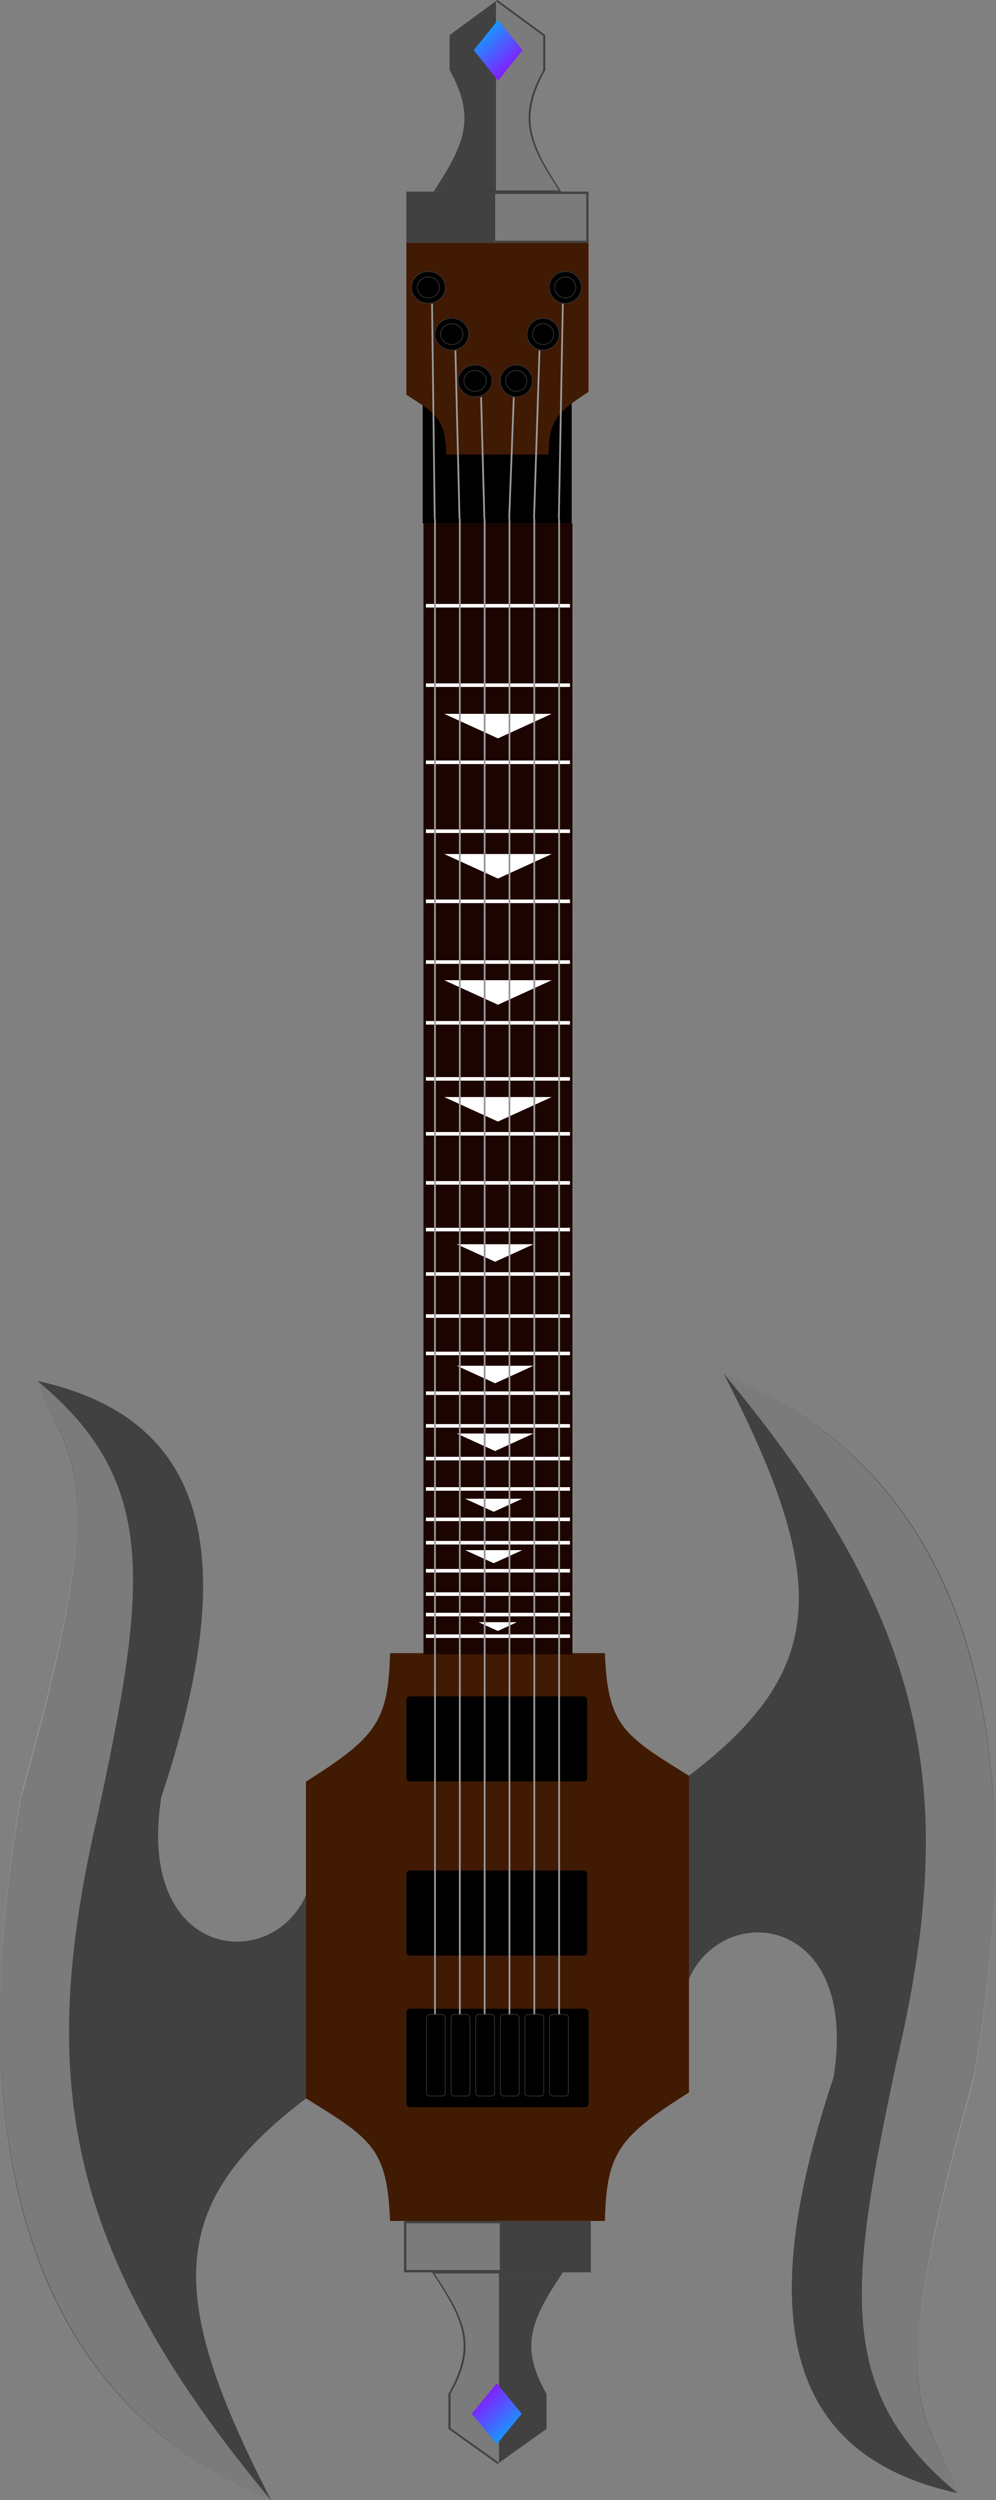 <svg width="279" height="700" viewBox="0 0 279 700" fill="none" xmlns="http://www.w3.org/2000/svg">
<rect x="0" y="0" width="279" height="700" fill="#808080" stroke="none"/>
<path d="M45.198 503.085C37.939 548.536 75.947 552.804 85.751 530.561L85.769 587.477C46.649 617.125 46.321 642.507 75.947 700C36.702 683.645 -18.25 641.121 5.951 503.085C32.775 407.571 18.895 410.778 10.472 386.635C61.5 397.757 66.133 440.28 45.198 503.085Z" fill="#414141"/>
<path d="M27.481 507.664C41.219 443.551 44.486 414.766 10.467 386.635C18.89 410.778 32.774 406.916 5.951 502.43C-18.25 640.467 36.643 683.645 75.888 700C17.162 629.509 10.472 580.935 27.481 507.664Z" fill="#D5D5D5" fill-opacity="0.39"/>
<path d="M233.504 581.588C240.764 536.137 202.756 531.869 192.952 554.112L192.934 497.196C232.054 467.548 232.381 442.166 202.756 384.673C242.001 401.028 296.952 443.551 272.751 581.588C245.928 677.102 259.807 673.895 268.23 698.037C217.202 686.916 212.569 644.392 233.504 581.588Z" fill="#414141"/>
<path d="M251.211 577.009C237.473 641.121 234.206 669.907 268.225 698.037C259.802 673.895 245.918 677.757 272.742 582.243C296.943 444.206 242.05 401.028 202.805 384.673C261.531 455.164 268.221 503.738 251.211 577.009Z" fill="#D5D5D5" fill-opacity="0.39"/>
<path fill-rule="evenodd" clip-rule="evenodd" d="M139.35 462.85H109.257C108.817 482.212 105.083 486.535 85.705 498.832L85.705 587.476C86.02 587.673 86.331 587.866 86.637 588.058C104.106 598.949 108.485 601.679 109.257 621.822H139.35L169.444 621.822C169.883 602.461 173.618 598.138 192.995 585.841L192.995 497.196C192.68 497 192.37 496.806 192.063 496.615C174.595 485.724 170.215 482.994 169.444 462.85H139.35Z" fill="#411A04"/>
<rect x="113.183" y="621.823" width="52.336" height="14.393" fill="#414141"/>
<rect x="113.832" y="622.477" width="26.168" height="13.084" fill="#D4D4D4" fill-opacity="0.39"/>
<path fill-rule="evenodd" clip-rule="evenodd" d="M121.033 636.215C129.597 649.119 133.45 656.604 125.613 670.234V680.047L139.351 689.86V689.86L139.351 689.86L153.089 680.047V670.234C145.252 656.604 149.105 649.119 157.669 636.215H139.351V636.215H121.033Z" fill="#414141"/>
<path d="M126.206 670.146C133.948 656.682 130.142 649.289 121.683 636.542H139.777V689.533L126.206 679.839V670.146Z" fill="#D4D4D4" fill-opacity="0.39"/>
<path d="M139.153 667.29L146.157 675.794L139.153 684.299L132.149 675.794L139.153 667.29Z" fill="url(#paint0_linear_719_1557)"/>
<rect x="114.082" y="475.203" width="50.13" height="23.326" rx="0.75" fill="black" stroke="black" stroke-width="0.5"/>
<rect x="114.082" y="523.94" width="50.13" height="23.326" rx="0.75" fill="black" stroke="black" stroke-width="0.5"/>
<rect x="114.081" y="562.657" width="50.528" height="27.049" rx="0.75" fill="black" stroke="black" stroke-width="0.5"/>
<rect x="119.472" y="564.021" width="5.267" height="22.831" rx="0.875" fill="black" stroke="#2E2E2E" stroke-width="0.25"/>
<rect x="133.263" y="564.021" width="5.267" height="22.831" rx="0.875" fill="black" stroke="#2E2E2E" stroke-width="0.25"/>
<rect x="147.055" y="564.021" width="5.267" height="22.831" rx="0.875" fill="black" stroke="#2E2E2E" stroke-width="0.25"/>
<rect x="153.95" y="564.021" width="5.267" height="22.831" rx="0.875" fill="black" stroke="#2E2E2E" stroke-width="0.25"/>
<rect x="126.368" y="564.021" width="5.267" height="22.831" rx="0.875" fill="black" stroke="#2E2E2E" stroke-width="0.25"/>
<rect x="140.16" y="564.021" width="5.267" height="22.831" rx="0.875" fill="black" stroke="#2E2E2E" stroke-width="0.25"/>
<path d="M118.617 463.177L118.617 146.542L127.659 146.542L160.349 146.542L160.349 463.177L118.617 463.177Z" fill="#1C0500"/>
<line x1="119.313" y1="169.594" x2="159.655" y2="169.594" stroke="white"/>
<line x1="119.313" y1="213.425" x2="159.655" y2="213.425" stroke="white"/>
<line x1="119.313" y1="232.724" x2="159.655" y2="232.724" stroke="white"/>
<line x1="119.313" y1="252.351" x2="159.655" y2="252.351" stroke="white"/>
<line x1="119.313" y1="269.36" x2="159.655" y2="269.36" stroke="white"/>
<line x1="119.313" y1="286.369" x2="159.655" y2="286.369" stroke="white"/>
<line x1="119.313" y1="302.07" x2="159.655" y2="302.07" stroke="white"/>
<line x1="119.313" y1="317.444" x2="159.655" y2="317.444" stroke="white"/>
<line x1="119.313" y1="331.182" x2="159.655" y2="331.182" stroke="white"/>
<line x1="119.313" y1="344.266" x2="159.655" y2="344.266" stroke="white"/>
<line x1="119.313" y1="356.696" x2="159.655" y2="356.696" stroke="white"/>
<line x1="119.313" y1="368.472" x2="159.655" y2="368.472" stroke="white"/>
<line x1="119.313" y1="378.939" x2="159.655" y2="378.939" stroke="white"/>
<line x1="119.313" y1="390.061" x2="159.655" y2="390.061" stroke="white"/>
<line x1="119.313" y1="399.22" x2="159.655" y2="399.22" stroke="white"/>
<line x1="119.313" y1="408.378" x2="159.655" y2="408.378" stroke="white"/>
<line x1="119.313" y1="416.883" x2="159.655" y2="416.883" stroke="white"/>
<line x1="119.313" y1="425.388" x2="159.655" y2="425.388" stroke="white"/>
<line x1="119.313" y1="431.93" x2="159.655" y2="431.93" stroke="white"/>
<line x1="119.313" y1="439.78" x2="159.655" y2="439.78" stroke="white"/>
<line x1="119.313" y1="446.323" x2="159.655" y2="446.323" stroke="white"/>
<path d="M119.313 452.056L159.655 452.056" stroke="white"/>
<line x1="119.313" y1="458.098" x2="159.655" y2="458.098" stroke="white"/>
<line x1="119.313" y1="191.836" x2="159.655" y2="191.836" stroke="white"/>
<path d="M139.485 206.729L154.544 199.86L124.426 199.86L139.485 206.729Z" fill="white"/>
<path d="M139.485 245.981L154.544 239.112L124.426 239.112L139.485 245.981Z" fill="white"/>
<path d="M139.485 281.308L154.544 274.439L124.426 274.439L139.485 281.308Z" fill="white"/>
<path d="M139.485 314.019L154.544 307.15L124.426 307.15L139.485 314.019Z" fill="white"/>
<path d="M138.69 353.271L149.446 348.364L127.934 348.364L138.69 353.271Z" fill="white"/>
<path d="M138.69 387.29L149.446 382.383L127.934 382.383L138.69 387.29Z" fill="white"/>
<path d="M138.69 406.262L149.446 401.355L127.934 401.355L138.69 406.262Z" fill="white"/>
<path d="M138.295 423.271L146.301 419.619L130.29 419.619L138.295 423.271Z" fill="white"/>
<path d="M138.295 437.664L146.301 434.012L130.29 434.012L138.295 437.664Z" fill="white"/>
<path d="M139.435 456.635L144.813 454.182L134.057 454.182L139.435 456.635Z" fill="white"/>
<rect x="118.411" y="112.523" width="41.732" height="34.019" fill="black"/>
<path fill-rule="evenodd" clip-rule="evenodd" d="M139.345 127.267L153.658 127.267C153.867 117.822 155.643 115.713 164.859 109.715L164.859 66.474C164.71 66.378 164.562 66.283 164.416 66.19C156.108 60.877 154.025 59.546 153.658 49.72L139.345 49.72L125.033 49.719C124.824 59.164 123.047 61.273 113.831 67.271L113.831 110.513C113.981 110.609 114.129 110.703 114.275 110.796C122.583 116.109 124.666 117.441 125.033 127.267L139.345 127.267L139.345 127.267Z" fill="#411A04"/>
<path d="M137.835 106.635C137.835 109.088 135.719 111.09 133.091 111.09C130.464 111.09 128.348 109.088 128.348 106.635C128.348 104.182 130.464 102.181 133.091 102.181C135.719 102.181 137.835 104.182 137.835 106.635Z" fill="black" stroke="#2E2E2E" stroke-width="0.25"/>
<path d="M136.214 106.635C136.214 108.245 134.824 109.563 133.093 109.563C131.363 109.563 129.973 108.245 129.973 106.635C129.973 105.025 131.363 103.707 133.093 103.707C134.824 103.707 136.214 105.025 136.214 106.635Z" fill="black" stroke="#2E2E2E" stroke-width="0.25"/>
<path d="M131.293 93.551C131.293 96.004 129.177 98.006 126.549 98.006C123.922 98.006 121.806 96.004 121.806 93.551C121.806 91.098 123.922 89.097 126.549 89.097C129.177 89.097 131.293 91.098 131.293 93.551Z" fill="black" stroke="#2E2E2E" stroke-width="0.25"/>
<path d="M129.672 93.551C129.672 95.161 128.282 96.479 126.551 96.479C124.821 96.479 123.431 95.161 123.431 93.551C123.431 91.941 124.821 90.623 126.551 90.623C128.282 90.623 129.672 91.941 129.672 93.551Z" fill="black" stroke="#2E2E2E" stroke-width="0.25"/>
<path d="M124.751 80.467C124.751 82.92 122.635 84.921 120.007 84.921C117.38 84.921 115.264 82.92 115.264 80.467C115.264 78.014 117.38 76.013 120.007 76.013C122.635 76.013 124.751 78.014 124.751 80.467Z" fill="black" stroke="#2E2E2E" stroke-width="0.25"/>
<path d="M123.13 80.467C123.13 82.077 121.74 83.395 120.01 83.395C118.279 83.395 116.889 82.077 116.889 80.467C116.889 78.857 118.279 77.539 120.01 77.539C121.74 77.539 123.13 78.857 123.13 80.467Z" fill="black" stroke="#2E2E2E" stroke-width="0.25"/>
<path d="M140.124 106.635C140.124 109.094 142.136 111.09 144.62 111.09C147.105 111.09 149.117 109.094 149.117 106.635C149.117 104.176 147.105 102.181 144.62 102.181C142.136 102.181 140.124 104.176 140.124 106.635Z" fill="black" stroke="#2E2E2E" stroke-width="0.25"/>
<path d="M141.663 106.635C141.663 108.251 142.985 109.563 144.619 109.563C146.253 109.563 147.575 108.251 147.575 106.635C147.575 105.019 146.253 103.707 144.619 103.707C142.985 103.707 141.663 105.019 141.663 106.635Z" fill="black" stroke="#2E2E2E" stroke-width="0.25"/>
<path d="M147.643 93.551C147.643 96.01 149.655 98.006 152.14 98.006C154.625 98.006 156.637 96.01 156.637 93.551C156.637 91.092 154.625 89.097 152.14 89.097C149.655 89.097 147.643 91.092 147.643 93.551Z" fill="black" stroke="#2E2E2E" stroke-width="0.25"/>
<path d="M149.182 93.551C149.182 95.167 150.505 96.479 152.139 96.479C153.772 96.479 155.095 95.167 155.095 93.551C155.095 91.935 153.772 90.623 152.139 90.623C150.505 90.623 149.182 91.935 149.182 93.551Z" fill="black" stroke="#2E2E2E" stroke-width="0.25"/>
<path d="M153.853 80.467C153.853 82.926 155.865 84.921 158.35 84.921C160.834 84.921 162.847 82.926 162.847 80.467C162.847 78.008 160.834 76.013 158.35 76.013C155.865 76.013 153.853 78.008 153.853 80.467Z" fill="black" stroke="#2E2E2E" stroke-width="0.25"/>
<path d="M155.392 80.467C155.392 82.083 156.715 83.395 158.349 83.395C159.982 83.395 161.305 82.083 161.305 80.467C161.305 78.851 159.982 77.539 158.349 77.539C156.715 77.539 155.392 78.851 155.392 80.467Z" fill="black" stroke="#2E2E2E" stroke-width="0.25"/>
<rect x="164.859" y="68.037" width="51.028" height="14.393" transform="rotate(-180 164.859 68.037)" fill="#414141"/>
<rect x="164.227" y="67.383" width="25.514" height="13.084" transform="rotate(-180 164.227 67.383)" fill="#D4D4D4" fill-opacity="0.39"/>
<path fill-rule="evenodd" clip-rule="evenodd" d="M139.344 53.645L121.484 53.645C129.834 40.74 133.591 33.256 125.949 19.626L125.949 9.813L139.344 -8.39233e-05L152.739 9.813L152.739 19.626C145.098 33.256 148.855 40.74 157.204 53.645L139.344 53.645V53.645Z" fill="#414141"/>
<path d="M152.162 19.714C144.614 33.177 148.325 40.571 156.572 53.318L138.93 53.318L138.93 0.327L152.162 10.02L152.162 19.714Z" fill="#D4D4D4" fill-opacity="0.39"/>
<path d="M139.537 22.57L132.709 14.065L139.537 5.561L146.366 14.065L139.537 22.57Z" fill="url(#paint1_linear_719_1557)"/>
<path d="M121.769 145.219L121.028 85.047" stroke="#999999" stroke-width="0.5"/>
<path d="M128.723 145.234L127.569 98.131" stroke="#999999" stroke-width="0.5"/>
<path d="M135.679 145.234L134.766 111.215" stroke="#999999" stroke-width="0.5"/>
<path d="M142.634 145.228L143.924 111.215" stroke="#999999" stroke-width="0.5"/>
<path d="M149.59 145.223L151.121 98.131" stroke="#999999" stroke-width="0.5"/>
<path d="M156.545 145.22L157.663 85.047" stroke="#999999" stroke-width="0.5"/>
<line x1="121.846" y1="563.926" x2="121.846" y2="145.234" stroke="#999999" stroke-width="0.5"/>
<line x1="128.801" y1="563.926" x2="128.801" y2="145.234" stroke="#999999" stroke-width="0.5"/>
<line x1="135.757" y1="563.926" x2="135.757" y2="145.234" stroke="#999999" stroke-width="0.5"/>
<line x1="142.711" y1="563.926" x2="142.711" y2="145.234" stroke="#999999" stroke-width="0.5"/>
<line x1="149.667" y1="563.926" x2="149.667" y2="145.234" stroke="#999999" stroke-width="0.5"/>
<line x1="156.623" y1="563.926" x2="156.623" y2="145.234" stroke="#999999" stroke-width="0.5"/>
<defs>
<linearGradient id="paint0_linear_719_1557" x1="133.65" y1="668.29" x2="146.157" y2="681.798" gradientUnits="userSpaceOnUse">
<stop stop-color="#9E00FF"/>
<stop offset="1" stop-color="#00B2FF"/>
</linearGradient>
<linearGradient id="paint1_linear_719_1557" x1="144.903" y1="21.57" x2="132.376" y2="8.378" gradientUnits="userSpaceOnUse">
<stop stop-color="#9E00FF"/>
<stop offset="1" stop-color="#00B2FF"/>
</linearGradient>
</defs>
</svg>
